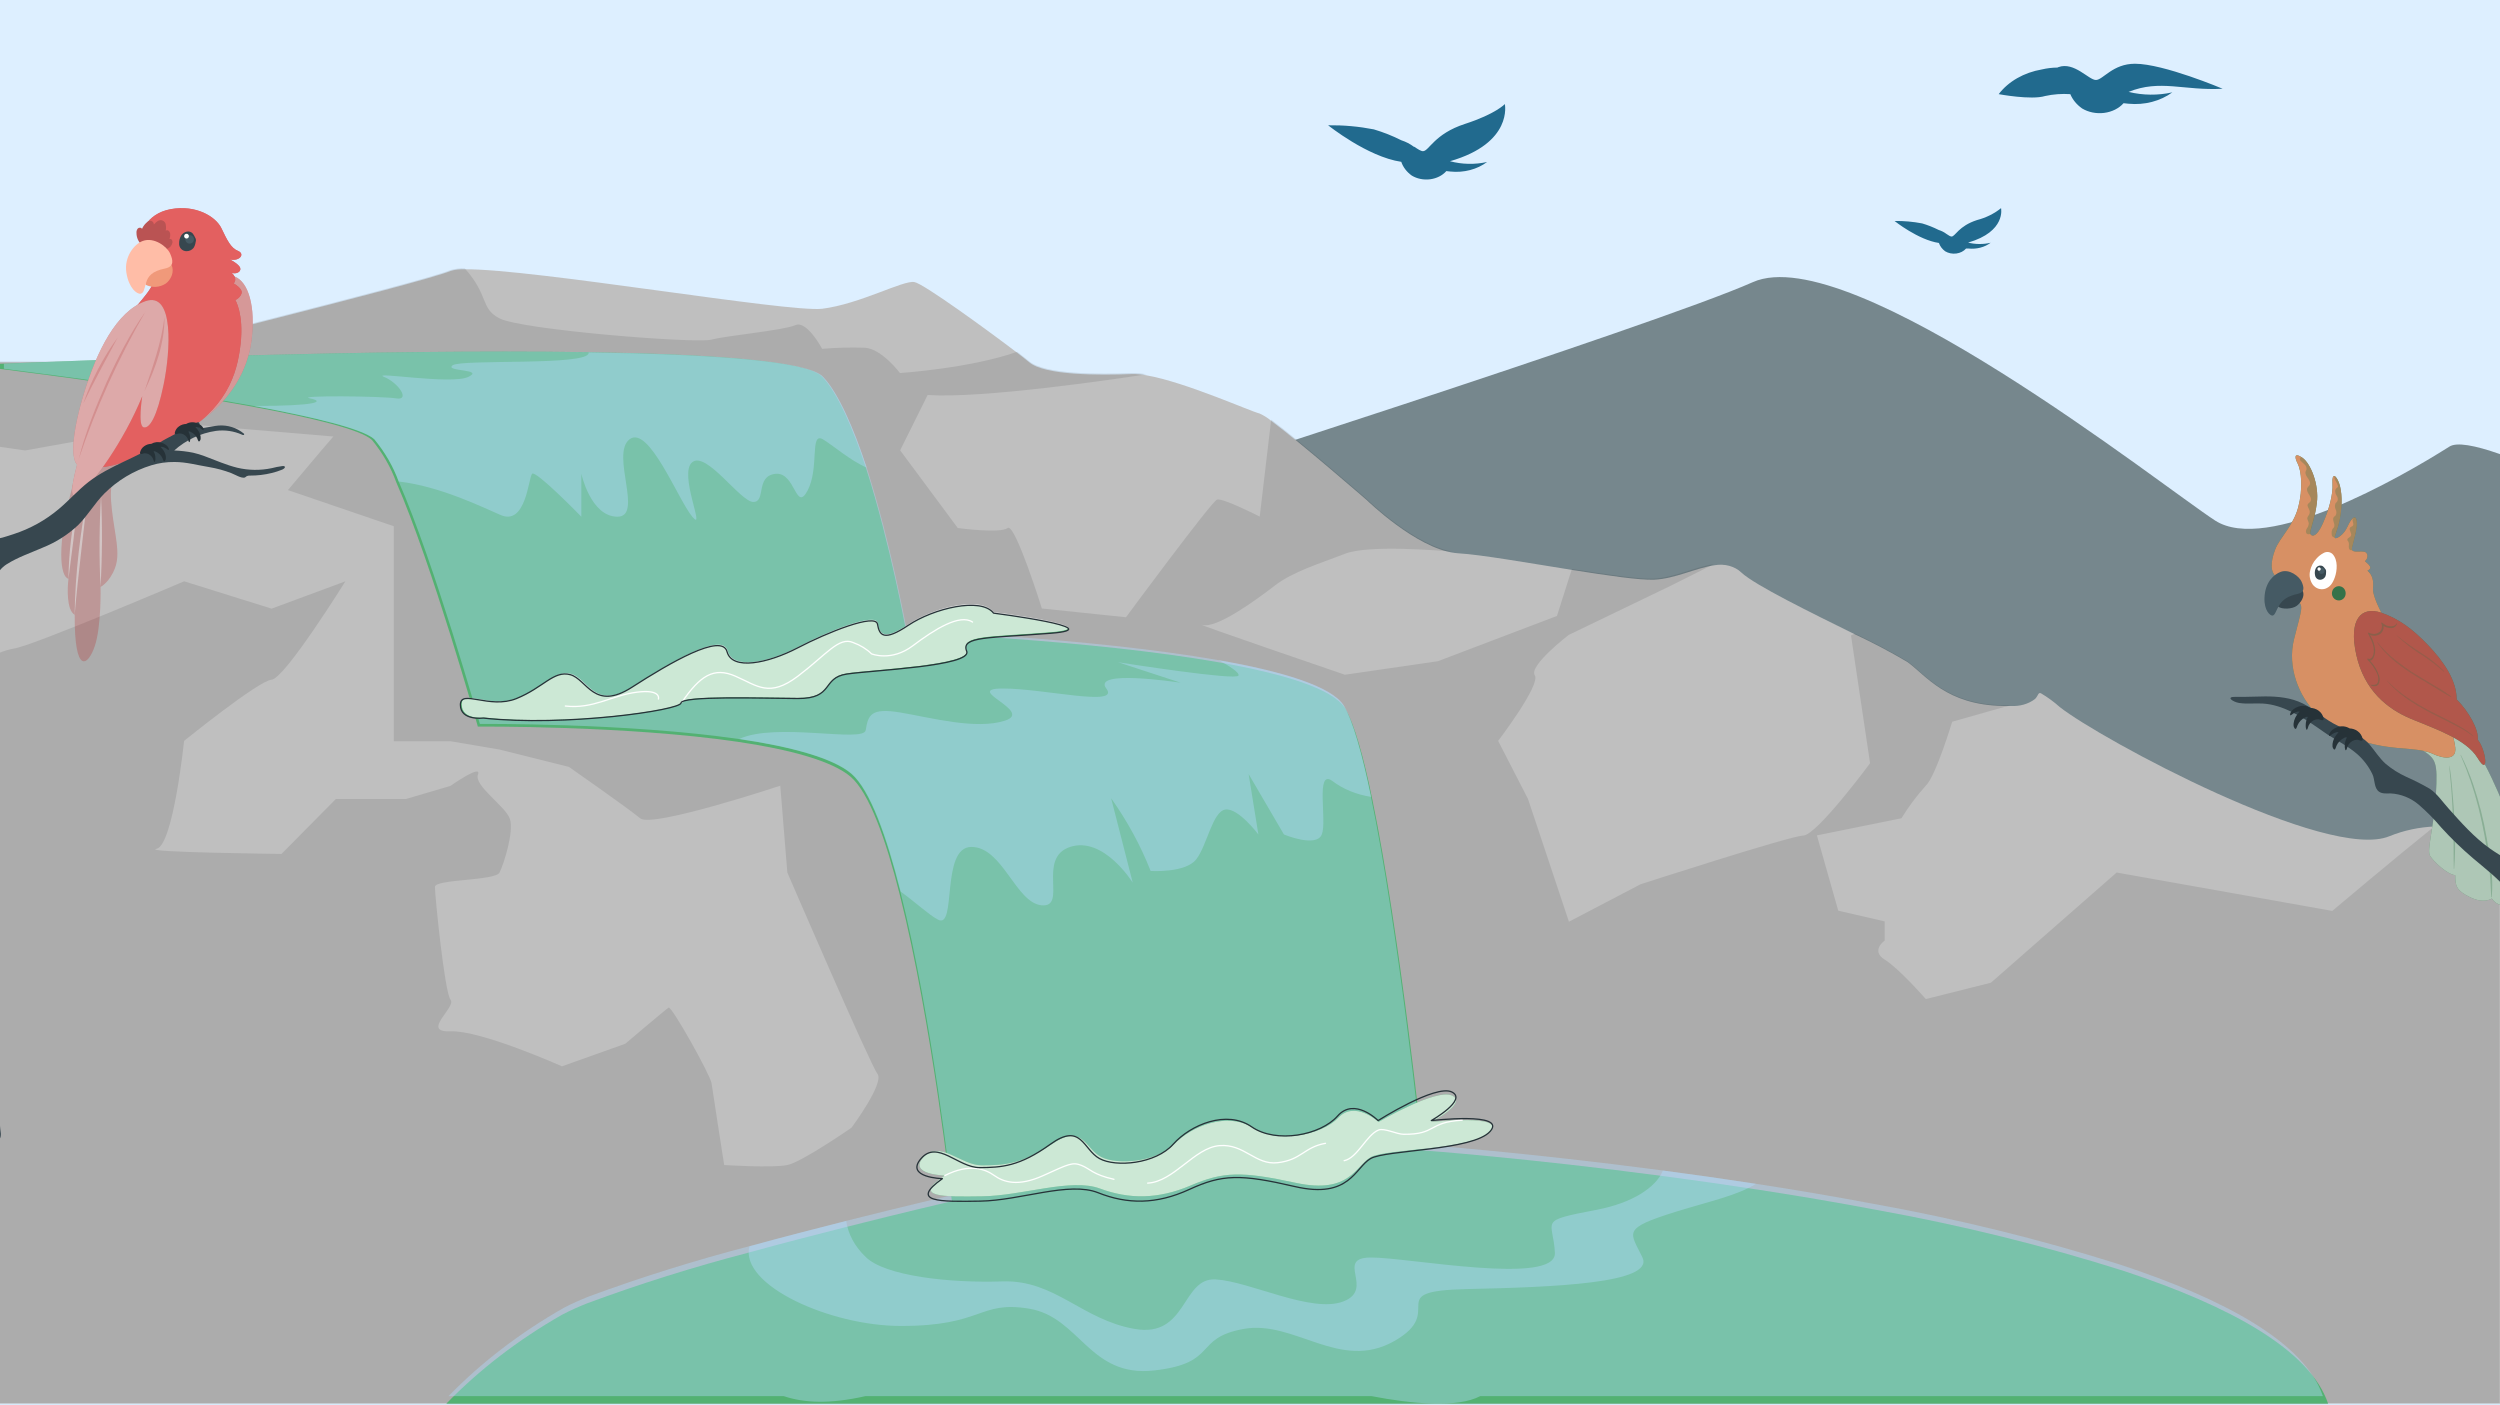 <svg width="1920" height="1079" viewBox="0 0 1920 1079" fill="none" xmlns="http://www.w3.org/2000/svg">
<rect x="0" y="0" width="1920" height="1079" fill="#333333" stroke="none"/>
<g id="rainforest" clip-path="url(#clip0_167_219)">
<rect width="1920" height="1079" fill="#8CC9FE"/>
<g id="bakkgrunn">
<path id="Vector" opacity="0.7" d="M1920 0H0V1085.2H1920V0Z" fill="white"/>
</g>
<g id="fjell2">
<path id="fjell" opacity="0.5" d="M1920 348.76V969.102C1534.41 933.805 951.452 835.268 920.667 742.026C876.105 606.721 865 379.704 865 379.704C865 379.704 1271.33 249.988 1346.18 216.691C1421.04 183.394 1661.63 374.174 1701.2 399.764C1740.77 425.354 1842.19 367.644 1881.13 342.995C1886.75 339.406 1900.53 341.936 1920 348.76Z" fill="#11211C"/>
</g>
<g id="fjell1">
<path id="body_fjell" d="M1920 638.988V1078H0V278.282H76.696C76.696 278.282 325.078 217.192 346.046 208.084C349.553 207.062 353.291 206.627 357.023 206.807C408.669 206.307 605.053 240.128 631.439 237.129C660.57 233.464 693.922 214.915 702.295 216.637C709.331 217.858 758.585 253.679 781.242 270.951C785.394 274.116 788.279 276.504 790.53 278.282C802.492 288.389 844.288 288.278 869.337 287.278C873.129 287.218 876.915 287.554 880.595 288.278C910.007 293.332 960.668 316.046 967.423 317.601C970.689 319.096 973.653 320.968 976.219 323.155C997.891 339.149 1049.82 384.244 1049.82 384.244C1049.82 384.244 1087.46 420.954 1117.3 424.675L1120.18 424.952C1137 425.896 1174.01 432.394 1207.78 437.781C1234.66 442.057 1259.43 445.667 1270.41 445.223C1286.45 444.501 1302.77 436.06 1316.78 434.116C1320.52 433.428 1324.43 433.583 1328.06 434.565C1331.69 435.548 1334.9 437.316 1337.32 439.669C1347.74 449.444 1391.01 470.603 1424.64 487.208C1438.59 493.731 1452.07 500.85 1465.03 508.534C1479.1 518.753 1494.8 541.523 1538.35 542.189C1540.32 542.275 1542.29 542.275 1544.26 542.189C1547.61 542.39 1550.97 542.035 1554.14 541.145C1557.3 540.255 1560.19 538.852 1562.63 537.024L1563.33 536.358C1565.51 533.859 1565.3 531.637 1567.41 532.415C1572.69 535.546 1577.55 539.101 1581.91 543.022C1612.51 567.236 1787.93 662.091 1835.21 642.154C1846.13 637.712 1858.13 635.174 1870.39 634.712C1887.11 634.041 1903.86 635.485 1920 638.988Z" fill="#BFBFBF"/>
<path id="skygge_fjell" opacity="0.1" d="M1919.64 638.538V1077.56H0V501.194C3.369 499.822 6.936 498.778 10.623 498.084C24.13 496.473 141.404 446.434 141.404 446.434L208.588 467.427L265.29 446.434C265.29 446.434 218.718 521.243 208.588 522.02C198.458 522.798 141.404 569.005 141.404 569.005C141.404 569.005 133.032 649.145 120.299 651.867C107.565 654.588 216.186 655.81 216.186 655.81L257.903 613.657H311.651L345.982 603.549C345.982 603.549 370.323 586.333 367.087 594.885C363.851 603.438 388.192 619.044 391.569 628.819C394.945 638.593 386.925 663.529 383.689 670.083C380.453 676.636 334.022 675.026 334.022 681.19C334.022 687.355 341.409 762.108 346.052 767.828C350.695 773.549 322.837 792.987 346.052 792.043C369.268 791.098 431.598 818.923 431.598 818.923L480.21 801.595C480.21 801.595 511.164 775.27 513.485 773.826C515.807 772.382 545.635 825.698 546.479 831.918C547.324 838.139 556.188 894.731 556.188 894.731C556.188 894.731 593.403 897.119 604.729 894.731C616.056 892.343 653.975 866.018 653.975 866.018C653.975 866.018 679.441 831.752 673.883 824.699C668.326 817.645 604.659 670.083 604.659 670.083L599.242 603.438C599.242 603.438 500.752 636.094 491.677 628.485C482.602 620.877 436.944 588.998 436.944 588.998L383.619 575.669L345.982 569.283H302.435V404.17L221.11 376.402L246.718 346.023L256.004 335.249L135.424 325.085L19.276 345.967L0 343.19V277.601H76.682C76.682 277.601 325.017 216.51 345.982 207.402C349.488 206.38 353.226 205.945 356.956 206.124C375.74 227.118 368.775 236.892 383.619 244.501C400.714 253.331 534.45 263.994 546.409 260.829C558.369 257.663 601.845 253.72 610.78 249.721C619.714 245.722 631.392 267.882 631.392 267.882C642.303 266.97 653.283 266.691 664.246 267.049C677.19 267.826 691.19 286.487 691.19 286.487C691.19 286.487 745.219 282.877 781.167 270.159C785.318 273.325 788.202 275.713 790.454 277.49C802.413 287.598 844.201 287.486 869.246 286.487C873.037 286.427 876.822 286.763 880.502 287.487C854.472 291.485 753.872 306.258 712.435 303.37L691.33 345.856L735.581 405.503C735.581 405.503 768.223 409.946 773.851 405.503C779.479 401.06 800.162 467.316 800.162 467.316L864.743 474.036C864.743 474.036 930.38 385.177 934.671 383.677C938.963 382.178 967.454 396.728 967.454 396.728L976.248 322.308C997.916 338.303 1049.83 383.399 1049.83 383.399C1049.83 383.399 1087.47 420.11 1117.3 423.831C1104.36 422.72 1050.75 418.277 1032.88 425.33C1012.9 433.105 992.921 438.992 978.781 449.933C964.641 460.874 934.39 482.867 923.556 479.979C912.722 477.091 1032.88 518.188 1032.88 518.188L1104.29 507.803L1195.74 473.037L1207.21 436.937C1234.08 441.214 1258.84 444.824 1269.82 444.379C1285.86 443.657 1302.18 435.216 1316.18 433.272L1282.97 449.933L1204.75 487.643C1204.75 487.643 1173.86 511.413 1178.72 518.577C1183.57 525.741 1150.58 569.005 1150.58 569.005L1173.44 613.435L1204.96 707.848L1259.9 679.135C1259.9 679.135 1374.43 642.037 1384.91 641.703C1395.39 641.37 1436.2 586.166 1436.2 586.166L1421.56 488.032L1424.59 486.588C1438.53 493.11 1452.01 500.229 1464.97 507.914C1479.04 518.133 1494.73 540.903 1538.28 541.57C1540.24 541.656 1542.22 541.656 1544.18 541.57L1499.3 554.288C1499.3 554.288 1486.64 596.218 1479.04 603.382C1471.93 611.306 1465.67 619.684 1460.33 628.43L1395.39 641.592L1411.79 699.406L1447.45 707.626V722.343C1447.45 722.343 1436.41 730.119 1447.45 736.95C1458.5 743.781 1479.04 767.273 1479.04 767.273L1528.99 754.722L1625.58 670.083L1791.18 699.573C1791.18 699.573 1838.39 659.697 1870.12 634.261C1886.81 633.596 1903.53 635.04 1919.64 638.538Z" fill="black"/>
</g>
<g id="fugl_i_himmelen">
<path id="Vector_2" d="M1707 68.163C1707 68.163 1661.69 48.955 1639.66 48.955C1622.54 48.955 1615.18 61.319 1609.71 61.434C1604.24 61.549 1593.01 47.172 1580.88 51.542L1580.1 51.888C1576.07 51.925 1572.06 52.409 1568.18 53.325C1561.37 54.488 1554.92 56.769 1549.22 60.031C1543.52 63.292 1538.68 67.467 1535 72.303C1535 72.303 1560.04 77.019 1570.63 73.741C1576.94 72.353 1583.49 71.866 1590 72.303C1591.77 76.559 1594.89 80.351 1599.04 83.288C1601.45 84.744 1604.19 85.795 1607.1 86.381C1610.01 86.967 1613.03 87.076 1615.99 86.702C1618.95 86.328 1621.79 85.478 1624.34 84.201C1626.9 82.924 1629.13 81.246 1630.89 79.262L1634.75 79.665C1640.79 80.252 1646.91 79.775 1652.7 78.268C1658.49 76.76 1663.83 74.256 1668.35 70.923C1657.33 73.394 1645.69 73.275 1634.75 70.578C1659.02 60.744 1677.05 69.773 1707 68.163Z" fill="#216A8E"/>
<path id="Vector_3" d="M1511.5 186.302C1540.84 177.857 1536.81 159.852 1536.81 159.852C1531.62 164.067 1525.29 167.202 1518.36 169.001C1504.21 173.575 1501.67 181.552 1498.84 181.669C1497.85 181.669 1496.44 180.731 1494.81 179.616C1493.1 178.316 1491.11 177.3 1488.94 176.625C1484.91 174.593 1480.65 172.903 1476.21 171.581C1469.26 170.244 1462.14 169.614 1455 169.705C1455 169.705 1473.17 184.249 1489.08 186.595C1489.91 189.067 1491.58 191.288 1493.89 192.988C1495.11 193.727 1496.49 194.26 1497.96 194.554C1499.43 194.848 1500.95 194.898 1502.45 194.702C1503.94 194.506 1505.37 194.067 1506.66 193.41C1507.94 192.754 1509.06 191.893 1509.94 190.877H1511.92C1514.96 191.189 1518.04 190.952 1520.96 190.183C1523.88 189.414 1526.56 188.13 1528.82 186.419C1523.16 187.768 1517.14 187.727 1511.5 186.302Z" fill="#216A8E"/>
<path id="Vector_4" d="M1113.59 123.816C1162.17 109.867 1155.72 79.926 1155.72 79.926C1155.72 79.926 1148.69 87.513 1125.1 95.159C1101.51 102.805 1097.51 115.995 1092.88 116.112C1091.26 116.112 1088.95 114.595 1086.21 112.727H1085.86C1083.03 110.572 1079.74 108.871 1076.17 107.708C1069.5 104.347 1062.44 101.551 1055.1 99.361C1043.6 97.114 1031.81 96.055 1020 96.21C1020 96.21 1050.12 120.431 1076.17 124.283C1077.56 128.385 1080.36 132.059 1084.24 134.847C1088.31 137.309 1093.39 138.328 1098.37 137.683C1103.34 137.038 1107.81 134.78 1110.78 131.404L1114.01 131.754C1119.05 132.272 1124.17 131.884 1129.01 130.615C1133.86 129.346 1138.32 127.226 1142.09 124.4C1132.72 126.496 1122.82 126.294 1113.59 123.816Z" fill="#216A8E"/>
</g>
<g id="vann_">
<path id="Vector_5" d="M1788 1078H342.786C368.001 1052 397.881 1029.02 431.489 1009.79C437.846 1006.49 444.447 1003.5 451.256 1000.82C491.372 985.985 532.572 973.043 574.639 962.059C600.455 954.971 626.271 948.272 649.274 942.458C695.912 930.665 731.013 922.526 731.013 922.526C731.013 922.526 715.819 785.434 691.199 687.819C680.366 644.632 667.633 609.141 653.494 596.738C639.355 584.336 605.801 575.477 566.69 569.719C480.66 557.095 366.984 558.036 366.984 558.036C366.984 558.036 331.812 433.291 304.378 370.503C300.21 358.941 293.88 347.932 285.596 337.836C276.873 329.807 239.028 320.672 192.602 312.09C125.423 299.687 40.377 288.392 0 283.298V279.422C70.977 276.432 290.168 267.961 450.834 270.453C545.446 271.892 619.659 277.097 631.477 289.389C643.295 301.68 655.323 329.475 665.171 359.651C683.742 417.345 696.123 485.891 696.123 485.891C696.123 485.891 836.248 491.04 936.347 508.703C984.532 517.229 1023.43 528.691 1032.93 543.861C1039.96 555.323 1047.35 581.457 1054.03 614.401C1075.14 716.279 1092.58 883.491 1092.58 883.491C1092.58 883.491 1172.98 889.36 1279.2 903.479C1302.14 906.524 1326.26 909.957 1351.02 913.777C1380.5 918.318 1410.89 923.467 1441.28 929.225C1506.05 940.9 1569.56 956.581 1631.2 976.122C1712.52 1002.98 1773.93 1036.53 1788 1078Z" fill="#53B172"/>
<path id="body_vann" opacity="0.4" d="M1784 1072.24H1136.78C1119.33 1081.48 1084.16 1078.18 1053.4 1072.24H664.586C637.049 1078.51 617.36 1077.41 601.945 1072.24H344.444C369.56 1046.43 399.323 1023.62 432.8 1004.52C439.132 1001.24 445.707 998.271 452.489 995.611C492.448 980.885 533.487 968.035 575.389 957.129C601.104 950.092 626.819 943.441 649.732 937.668C696.187 925.959 731.151 917.878 731.151 917.878C731.151 917.878 716.017 781.762 691.493 684.843C680.702 641.963 668.02 606.725 653.936 594.411C639.852 582.097 606.43 573.301 567.471 567.584C481.778 555.05 368.547 555.984 368.547 555.984C368.547 555.984 333.513 432.128 306.186 369.787C302.034 358.308 295.729 347.377 287.478 337.353C278.789 329.381 241.093 320.311 194.847 311.79C127.932 299.476 43.219 288.261 3 283.203V279.355C73.699 276.387 292.032 267.976 452.069 270.449C546.311 271.879 620.233 277.046 632.005 289.25C643.776 301.455 655.758 329.052 665.567 359.012C684.065 416.295 696.398 484.353 696.398 484.353C696.398 484.353 835.974 489.466 935.681 507.002C983.678 515.468 1022.43 526.848 1031.89 541.911C1038.89 553.29 1046.25 579.238 1052.91 611.948C1073.93 713.1 1091.3 879.121 1091.3 879.121C1091.3 879.121 1171.39 884.948 1277.19 898.967C1300.04 901.99 1324.07 905.398 1348.73 909.192C1378.09 913.7 1408.36 918.812 1438.63 924.529C1503.16 936.121 1566.42 951.69 1627.82 971.092C1708.82 997.755 1769.99 1031.07 1784 1072.24Z" fill="#B2DCFF"/>
<path id="skygge3" opacity="0.4" d="M665.573 359.068C653.592 354.175 638.457 341.092 632.011 337.408C621.641 331.416 629.418 359.398 620.239 376.715C611.06 394.032 610.99 362.202 595.505 363.906C580.02 365.61 588.498 385.401 578.618 385.511C568.739 385.62 542.603 346.259 531.673 354.945C520.742 363.631 542.603 409.919 531.673 396.835C520.742 383.751 498.25 325.974 483.466 337.408C468.681 348.843 494.536 397 474.076 396.835C453.616 396.67 446.469 363.851 446.469 363.851V396.835C446.469 396.835 411.435 360.772 408.632 363.851C405.83 366.929 404.008 404.202 384.319 395.461C371.356 389.963 338.354 373.471 306.192 369.788C302.04 358.308 295.735 347.377 287.484 337.353C278.796 329.382 241.099 320.311 194.854 311.79C243.901 311.79 249.857 308.327 238.016 305.963C226.174 303.599 293.09 304.149 304.23 305.963C315.371 307.777 306.052 293.979 294.981 289.471C283.91 284.963 346.692 295.683 359.654 289.471C372.617 283.259 341.156 285.513 347.603 280.565C354.049 275.618 452.075 281.17 452.075 271.055V270.67C546.317 272.099 620.239 277.267 632.011 289.471C643.782 301.675 655.764 329.107 665.573 359.068Z" fill="#B2DCFF"/>
<path id="skygge2" opacity="0.4" d="M1053.04 612.003C1041.72 610.273 1031.29 605.972 1023.05 599.634C1010.09 590.564 1019.34 630.42 1015.14 640.865C1010.93 651.31 986.057 640.865 986.057 640.865L958.94 594.467L966.438 640.865C966.438 640.865 950.953 620.25 941.073 621.734C931.193 623.218 927.059 649.221 918.721 659.941C910.383 670.661 883.687 668.902 883.687 668.902C876.073 649.508 865.904 630.789 853.347 613.048L869.953 677.917C869.953 677.917 847.742 642.019 821.886 650.43C796.031 658.841 820.065 696.993 800.095 695.289C780.126 693.585 770.176 650.595 746.142 650.43C722.109 650.265 735.071 714.42 720.287 706.229C713.28 702.546 703.611 693.31 691.769 684.789C680.979 641.909 668.296 606.671 654.213 594.357C640.129 582.043 606.706 573.247 567.748 567.53C595.775 554.446 663.251 570.663 664.863 560.823C666.755 549.278 668.506 543.341 691.699 547.244C714.892 551.147 749.856 560.713 771.998 553.401C794.139 546.09 738.715 528.828 770.176 528.773C801.637 528.718 860.704 543.341 849.633 528.773C838.563 514.205 902.115 523.66 906.739 524.32L858.672 508.597C863.367 509.312 949.761 522.891 951.163 518.823C952.144 516.514 943.665 511.236 935.958 506.948C983.955 515.414 1022.7 526.794 1032.16 541.857C1039.03 553.456 1046.25 579.294 1053.04 612.003Z" fill="#B2DCFF"/>
<path id="skygge1" opacity="0.4" d="M1261.43 965.761C1270.67 985.661 1193.32 988.52 1126.68 990.004C1060.05 991.489 1112.32 1006.5 1070.63 1030.03C1028.94 1053.55 994.115 1013.53 955.086 1020.62C916.058 1027.72 936.168 1046.9 886.349 1052.51C836.531 1058.12 829.384 1011.5 790.426 1005.07C751.467 998.635 755.391 1018.54 691.559 1018.32C638.027 1018.32 567.958 987.256 575.526 957.185C601.241 950.148 626.956 943.496 649.868 937.724C651.352 947.816 656.509 957.358 664.723 965.211C679.297 979.999 729.396 985.496 769.825 984.122C810.255 982.748 830.785 1013.53 871.425 1020.62C912.064 1027.72 907.3 980.989 933.715 982.583C960.131 984.177 1007.43 1008.97 1031.81 999.46C1056.2 989.949 1024.8 965.926 1052.83 965.761C1080.86 965.596 1195.42 987.75 1194.16 962.133C1192.9 936.515 1180.15 937.944 1226.11 929.148C1253.44 923.981 1271.87 911.996 1277.12 898.968C1299.96 901.991 1324 905.399 1348.66 909.193C1333.46 918.263 1315.73 921.837 1287.14 930.578C1244.96 943.771 1251.97 945.915 1261.43 965.761Z" fill="#B2DCFF"/>
<g id="skumm1">
<g id="skumm2">
<path id="Vector_6" d="M371.222 551.474C371.222 551.474 353.59 553.712 353.59 541.318C353.59 528.923 375.858 544.867 396.58 536.513C417.303 528.159 425.24 514.673 438.025 518.167C450.81 521.662 456.219 546.56 485.371 527.777C514.523 508.994 554.422 485.789 558.356 500.476C562.29 515.164 589.826 509.431 612.656 497.528C635.485 485.625 672.435 470.828 673.91 479.346C675.385 487.863 678.546 492.996 697.653 480.165C716.76 467.333 753.358 458.324 763.051 470.882C763.051 470.882 854.371 482.567 807.165 486.335C759.96 490.102 737.693 488.573 742.399 500.094C747.106 511.615 669.835 514.727 650.307 517.676C630.779 520.624 640.824 536.622 612.656 536.458C584.487 536.295 523.584 534.329 523.022 539.898C522.46 545.468 433.529 558.299 371.222 551.474Z" fill="#53B172"/>
<g id="Group">
<path id="Vector_7" opacity="0.7" d="M372.173 551.133C372.173 551.133 354.586 553.387 354.586 540.908C354.586 528.429 376.798 544.481 397.468 536.07C418.138 527.659 426.056 514.08 438.808 517.599C451.561 521.117 456.956 546.185 486.034 527.274C515.113 508.363 554.912 484.999 558.836 499.787C562.759 514.575 590.226 508.803 612.998 496.819C635.771 484.834 672.627 469.936 674.098 478.512C675.57 487.088 678.723 492.256 697.781 479.337C716.84 466.418 753.346 457.347 763.015 469.991C763.015 469.991 854.104 481.756 807.018 485.549C759.932 489.342 737.72 487.803 742.415 499.402C747.109 511.002 670.034 514.135 650.555 517.104C631.076 520.073 641.096 536.18 612.998 536.015C584.901 535.85 524.152 533.871 523.591 539.478C523.031 545.086 434.324 558.005 372.173 551.133Z" fill="white"/>
<path id="Vector_8" d="M523.586 539.424C537.6 519.083 548.04 511.937 564.926 519.358C581.813 526.78 590.852 535.85 612.713 519.358C634.574 502.866 644.314 488.628 655.315 493.521C660.785 495.494 665.586 498.451 669.328 502.151C669.328 502.151 684.533 508.473 701.209 495.829C717.886 483.185 737.225 471.256 746.894 477.743" stroke="white" stroke-linecap="round" stroke-linejoin="round"/>
<path id="Vector_9" d="M505.651 536.84C505.651 536.84 508.244 529.144 488.975 531.618C469.706 534.092 455.623 544.702 434.182 542.228" stroke="white" stroke-linecap="round" stroke-linejoin="round"/>
</g>
<path id="Vector_10" d="M371.222 551.474C371.222 551.474 353.59 553.712 353.59 541.318C353.59 528.923 375.858 544.867 396.58 536.513C417.303 528.159 425.24 514.673 438.025 518.167C450.81 521.662 456.219 546.56 485.371 527.777C514.523 508.994 554.422 485.789 558.356 500.476C562.29 515.164 589.826 509.431 612.656 497.528C635.485 485.625 672.435 470.828 673.91 479.346C675.385 487.863 678.546 492.996 697.653 480.165C716.76 467.333 753.358 458.324 763.051 470.882C763.051 470.882 854.371 482.567 807.166 486.335C759.96 490.102 737.693 488.573 742.399 500.094C747.106 511.615 669.835 514.727 650.307 517.676C630.779 520.624 640.824 536.622 612.656 536.458C584.487 536.295 523.584 534.329 523.022 539.898C522.46 545.468 433.529 558.299 371.222 551.474Z" stroke="#263238" stroke-linecap="round" stroke-linejoin="round"/>
</g>
<path id="Vector_11" d="M725.655 902.828C725.655 902.828 696.798 902.083 709.326 888.587C721.854 875.091 737.831 895.087 754.23 894.988C770.629 894.889 784.495 894.293 808.214 878.416C831.933 862.538 833.27 882.236 845.798 888.587C858.326 894.938 888.731 892.358 902.104 878.416C915.477 864.473 943.208 853.905 962.07 866.061C980.933 878.217 1014.93 872.015 1027.81 858.42C1040.69 844.825 1058.78 861.645 1058.78 861.645C1058.78 861.645 1102.62 835.844 1115.08 841.351C1127.54 846.859 1099.46 861.645 1099.46 861.645C1099.46 861.645 1157.52 855.393 1144.5 869.236C1131.48 883.08 1064.83 882.236 1053 888.587C1041.18 894.938 1037.1 917.465 995.22 908.434C953.343 899.404 939.547 899.751 914.421 910.469C889.294 921.186 866.983 921.037 844.742 912.801C822.501 904.564 785.48 918.308 754.582 918.755C723.684 919.201 700.176 919.598 725.655 902.828Z" fill="#53B172"/>
<path id="Vector_12" opacity="0.7" d="M725.655 902.828C725.655 902.828 696.798 902.083 709.326 888.587C721.854 875.091 737.831 895.087 754.23 894.988C770.629 894.889 784.495 894.293 808.214 878.416C831.933 862.538 833.27 882.236 845.798 888.587C858.326 894.938 888.731 892.358 902.104 878.416C915.477 864.473 943.208 853.905 962.07 866.061C980.933 878.217 1014.93 872.015 1027.81 858.42C1040.69 844.825 1058.78 861.645 1058.78 861.645C1058.78 861.645 1102.62 835.844 1115.08 841.351C1127.54 846.859 1099.46 861.645 1099.46 861.645C1099.46 861.645 1157.52 855.393 1144.5 869.236C1131.48 883.08 1064.83 882.236 1053 888.587C1041.18 894.938 1037.1 917.465 995.22 908.434C953.343 899.404 939.547 899.751 914.421 910.469C889.294 921.186 866.983 921.037 844.742 912.801C822.501 904.564 785.48 918.308 754.582 918.755C723.684 919.201 700.176 919.598 725.655 902.828Z" fill="white"/>
<path id="Vector_13" d="M725.654 902.827C744.728 893.152 756.693 897.865 763.661 902.827C770.629 907.789 781.749 911.659 801.245 902.827C820.741 893.995 823.627 892.308 830.454 894.987C837.281 897.667 839.252 902.083 855.51 905.705" stroke="white" stroke-linecap="round" stroke-linejoin="round"/>
<path id="Vector_14" d="M881.412 908.633C901.471 907.641 917.307 881.443 936.522 879.855C955.736 878.267 964.112 894.988 981.285 892.954C999.655 890.771 1001.41 881.046 1017.95 878.069" stroke="white" stroke-linecap="round" stroke-linejoin="round"/>
<path id="Vector_15" d="M1032.31 891.416C1042.58 889.332 1049.41 871.569 1058.77 867.847C1063.06 866.16 1072.85 871.073 1077.77 871.122C1103.32 871.47 1096.57 861.745 1122.96 860.306" stroke="white" stroke-linecap="round" stroke-linejoin="round"/>
<path id="Vector_16" d="M723.751 905.218C723.751 905.218 694.764 904.412 707.348 889.791C719.933 875.17 735.982 896.833 752.456 896.725C768.929 896.618 782.857 895.973 806.683 878.772C830.509 861.571 831.853 882.911 844.438 889.791C857.022 896.671 887.565 893.876 900.998 878.772C914.432 863.667 942.288 852.218 961.236 865.388C980.184 878.557 1014.33 871.838 1027.27 857.11C1040.21 842.381 1058.38 860.604 1058.38 860.604C1058.38 860.604 1102.43 832.652 1114.94 838.619C1127.45 844.585 1099.24 860.604 1099.24 860.604C1099.24 860.604 1157.57 853.831 1144.49 868.828C1131.41 883.825 1064.46 882.911 1052.58 889.791C1040.7 896.671 1036.6 921.075 994.536 911.292C952.469 901.509 938.611 901.885 913.371 913.496C888.131 925.106 865.719 924.945 843.377 916.022C821.036 907.099 783.847 921.989 752.809 922.473C721.771 922.956 698.157 923.386 723.751 905.218Z" stroke="#263238" stroke-linecap="round" stroke-linejoin="round"/>
</g>
</g>
<g id="fugl2">
<g id="hale">
<path id="Vector_17" d="M1861.26 576.649C1870.47 582.987 1872.34 584.955 1870.76 610.332C1869.19 635.71 1863.65 652.961 1866.26 657.203C1868.87 661.445 1879.25 671.515 1885.65 672.154C1885.65 680.613 1886.44 683.884 1897.1 689.097C1907.75 694.311 1913.71 690.069 1913.71 690.069C1915.43 692.63 1918 694.449 1920.92 695.18C1926.56 697.122 1941.91 699.065 1945.04 693.544C1948.16 688.024 1915.51 578.975 1886.76 557.839C1858.02 536.704 1861.26 576.649 1861.26 576.649Z" fill="#357249"/>
<path id="Vector_18" opacity="0.6" d="M1861.26 576.649C1870.47 582.987 1872.34 584.955 1870.76 610.332C1869.19 635.71 1863.65 652.961 1866.26 657.203C1868.87 661.445 1879.25 671.515 1885.65 672.154C1885.65 680.613 1886.44 683.884 1897.1 689.097C1907.75 694.311 1913.71 690.069 1913.71 690.069C1915.43 692.63 1918 694.449 1920.92 695.18C1926.56 697.122 1941.91 699.065 1945.04 693.544C1948.16 688.024 1915.51 578.975 1886.76 557.839C1858.02 536.704 1861.26 576.649 1861.26 576.649Z" fill="white"/>
<path id="Vector_19" opacity="0.3" d="M1883.29 605.528C1882.72 599.778 1882.31 593.9 1881.2 588.226C1881.2 588.098 1881.05 588.226 1881.05 588.226C1881.3 593.337 1881.99 598.449 1882.4 603.432C1882.82 608.416 1883.14 613.655 1883.41 618.766C1883.99 628.989 1884.3 639.262 1884.35 649.587C1884.35 655.414 1884.35 661.267 1884.5 667.119C1884.5 667.375 1884.79 667.477 1884.82 667.119C1885.62 656.781 1885.76 646.399 1885.23 636.042C1884.89 625.837 1884.24 615.665 1883.29 605.528ZM1913.07 665.407C1912.26 658.174 1911.12 650.967 1909.84 643.812C1907.43 629.67 1903.92 615.756 1899.34 602.206C1896.74 594.516 1893.61 587.033 1889.96 579.818C1889.96 579.614 1889.69 579.946 1889.76 580.099C1895.45 593.149 1900.06 606.674 1903.54 620.53C1907 634.452 1909.61 648.587 1911.35 662.851C1912.4 671.438 1912.9 680.102 1913.22 688.765C1913.22 689.047 1913.63 689.43 1913.68 688.944C1914.36 681.1 1914.15 673.202 1913.07 665.407Z" fill="#357249"/>
</g>
<g id="kropp">
<path id="group_body1" d="M1749.56 443.96C1742.92 440.305 1743.8 431.181 1747.35 421.956C1750.89 412.73 1761.25 403.836 1765.02 389.627C1768.78 375.417 1767.48 361.514 1764.57 355.918C1761.67 350.321 1762.58 347.433 1768.54 351.777C1774.49 356.122 1781.14 371.967 1779.36 386.176C1777.59 400.386 1773.19 408.181 1774.44 410.251C1775.7 412.321 1779.36 412.321 1783.94 401.996C1788.52 391.671 1791.89 379.992 1791.33 371.328C1790.76 362.664 1794.2 364.913 1796.42 371.098C1798.63 377.283 1799.05 387.378 1797.08 397.932C1795.12 408.487 1792.16 412.602 1793.32 413.266C1794.48 413.931 1799.94 410.966 1802.82 404.552C1805.7 398.137 1809 394.687 1809.88 399.951C1810.77 405.216 1807.42 415.796 1806.36 420.397C1805.3 424.997 1810.99 423.157 1815.2 423.617C1819.41 424.077 1818.72 429.341 1816.28 430.951C1819.6 433.916 1822.58 436.216 1818.22 438.286C1821.82 441.276 1823.15 445.621 1822.48 452.036C1821.82 458.45 1832.84 482.703 1853.83 505.704C1874.83 528.705 1884.52 564.177 1885.63 574.042C1886.74 583.907 1877.02 582.987 1868.18 578.847C1859.35 574.707 1845.47 575.601 1830.65 573.122C1807.22 569.238 1791.28 560.088 1778.53 547.566C1765.78 535.043 1756.38 512.451 1761.82 490.881C1767.95 466.756 1769.2 465.453 1764.4 461.313C1759.07 455.893 1754.11 450.095 1749.56 443.96Z" fill="#357249"/>
<path id="group_body2" opacity="0.8" d="M1749.56 443.96C1742.92 440.305 1743.8 431.181 1747.35 421.956C1750.89 412.73 1761.25 403.836 1765.02 389.627C1768.78 375.417 1767.48 361.514 1764.57 355.918C1761.67 350.321 1762.58 347.433 1768.54 351.777C1774.49 356.122 1781.14 371.967 1779.36 386.176C1777.59 400.386 1773.19 408.181 1774.44 410.251C1775.7 412.321 1779.36 412.321 1783.94 401.996C1788.52 391.671 1791.89 379.992 1791.33 371.328C1790.76 362.664 1794.2 364.913 1796.42 371.098C1798.63 377.283 1799.05 387.378 1797.08 397.932C1795.12 408.487 1792.16 412.602 1793.32 413.266C1794.48 413.931 1799.94 410.966 1802.82 404.552C1805.7 398.137 1809 394.687 1809.88 399.951C1810.77 405.216 1807.42 415.796 1806.36 420.397C1805.3 424.997 1810.99 423.157 1815.2 423.617C1819.41 424.077 1818.72 429.341 1816.28 430.951C1819.6 433.916 1822.58 436.216 1818.22 438.286C1821.82 441.276 1823.15 445.621 1822.48 452.036C1821.82 458.45 1832.84 482.703 1853.83 505.704C1874.83 528.705 1884.52 564.177 1885.63 574.042C1886.74 583.907 1877.02 582.987 1868.18 578.847C1859.35 574.707 1845.47 575.601 1830.65 573.122C1807.22 569.238 1791.28 560.088 1778.53 547.566C1765.78 535.043 1756.38 512.451 1761.82 490.881C1767.95 466.756 1769.2 465.453 1764.4 461.313C1759.07 455.893 1754.11 450.095 1749.56 443.96Z" fill="#FF976A"/>
<path id="Highlights3" opacity="0.3" d="M1768.54 351.777C1768.13 351.517 1767.71 351.278 1767.28 351.062C1767.01 351.182 1766.77 351.376 1766.59 351.623C1766.42 351.87 1766.3 352.161 1766.27 352.467C1766.28 352.75 1766.34 353.029 1766.45 353.288C1766.56 353.546 1766.71 353.78 1766.91 353.975C1767.88 354.965 1768.9 355.903 1769.96 356.786C1770.49 357.232 1770.9 357.813 1771.14 358.472C1771.39 359.13 1771.47 359.844 1771.37 360.543C1771.19 361.105 1770.87 361.617 1770.7 362.204C1770.16 363.968 1771.39 365.757 1772.5 367.316C1773.61 368.875 1774.64 370.766 1773.8 372.427C1773.36 373.27 1772.5 373.807 1772.08 374.676C1771.22 376.363 1772.37 378.356 1773.43 379.941C1774.49 381.525 1775.5 383.672 1774.39 385.205C1773.83 386.023 1772.77 386.432 1772.35 387.326C1771.71 388.809 1773.11 390.291 1773.65 391.799C1773.84 392.343 1773.91 392.921 1773.88 393.496C1773.84 394.072 1773.69 394.634 1773.43 395.147C1772.94 396.092 1772.1 396.885 1771.98 397.958C1771.86 399.031 1773.04 400.514 1773.16 402.073C1773.03 403.492 1772.49 404.837 1771.61 405.932C1770.92 407.158 1770.53 408.922 1771.61 409.867C1771.96 410.139 1772.38 410.303 1772.81 410.339C1773.25 410.375 1773.69 410.282 1774.07 410.072C1774.15 410.03 1774.23 409.978 1774.29 409.918C1773.78 407.363 1777.69 399.696 1779.34 386.381C1781.14 371.967 1774.49 356.173 1768.54 351.777Z" fill="#357249"/>
<path id="Highlights2" opacity="0.3" d="M1793.05 412.73C1793.05 411.247 1795.31 406.928 1797.03 397.881C1799 387.326 1798.58 377.232 1796.37 371.047C1795.29 367.98 1793.91 365.936 1792.8 365.578C1792.68 366.956 1793.04 368.334 1793.81 369.462C1794.59 370.588 1795.17 371.853 1795.51 373.194C1795.58 373.461 1795.58 373.744 1795.51 374.012C1795.31 374.275 1795.06 374.486 1794.77 374.625C1794.36 374.903 1794.02 375.281 1793.78 375.726C1793.54 376.171 1793.4 376.67 1793.39 377.181C1793.5 378.542 1793.96 379.848 1794.72 380.963C1795.09 381.524 1795.33 382.172 1795.4 382.85C1795.47 383.528 1795.38 384.215 1795.14 384.847C1794.77 385.563 1794.03 386.023 1793.61 386.713C1793.32 387.44 1793.19 388.224 1793.23 389.01C1793.26 389.796 1793.46 390.565 1793.81 391.262C1794.18 391.955 1794.37 392.733 1794.37 393.524C1794.37 394.315 1794.18 395.092 1793.81 395.786C1793.37 396.297 1792.73 396.603 1792.31 397.14C1790.71 399.287 1793.81 402.635 1792.46 404.96C1792.13 405.396 1791.79 405.814 1791.42 406.213C1790.82 407.294 1790.57 408.549 1790.71 409.791C1790.66 410.439 1790.77 411.088 1791.03 411.682C1791.26 412.011 1791.56 412.278 1791.91 412.46C1792.27 412.642 1792.65 412.735 1793.05 412.73Z" fill="#357249"/>
<path id="Highlights1" opacity="0.3" d="M1802.74 414.595C1802.74 415.157 1803.28 415.566 1803.58 416.052C1804.01 417.191 1804.09 418.439 1803.83 419.63C1803.83 420.831 1804.15 422.339 1805.3 422.594C1805.69 422.648 1806.09 422.604 1806.46 422.467C1806.29 422.145 1806.19 421.789 1806.16 421.423C1806.14 421.057 1806.19 420.689 1806.31 420.345C1807.39 415.771 1810.72 405.216 1809.83 399.9C1809.56 398.188 1808.99 397.344 1808.3 397.344C1807.96 397.425 1807.65 397.597 1807.39 397.844C1807.13 398.09 1806.94 398.403 1806.83 398.75C1806.36 400.386 1808.03 402.328 1807.02 403.682C1806.48 404.398 1805.43 404.475 1804.86 405.19C1803.48 406.928 1806.63 409.663 1805.47 411.605C1804.76 412.857 1802.55 413.164 1802.74 414.595Z" fill="#357249"/>
</g>
<g id="&#195;&#184;ye gruppe">
<path id="&#195;&#184;ye4" d="M1784.51 424.716C1782.45 425.784 1780.59 427.24 1779.04 429.009C1776.59 431.649 1774.89 434.938 1774.12 438.516C1773.72 440.31 1773.7 442.173 1774.05 443.977C1774.41 445.781 1775.14 447.484 1776.19 448.969C1777.28 450.425 1778.76 451.51 1780.45 452.084C1782.14 452.658 1783.96 452.694 1785.66 452.189C1789.48 450.86 1791.5 448.049 1793.17 443.321C1794.84 438.593 1795.85 430.159 1791.32 425.431C1790.4 424.598 1789.24 424.082 1788.02 423.953C1786.8 423.825 1785.58 424.092 1784.51 424.716Z" fill="white"/>
<path id="&#195;&#184;ye3" d="M1784.04 434.938C1783.53 434.614 1782.96 434.415 1782.36 434.356C1781.77 434.296 1781.17 434.378 1780.61 434.594C1780.05 434.811 1779.54 435.157 1779.13 435.606C1778.72 436.055 1778.41 436.596 1778.23 437.187C1777.73 438.61 1777.62 440.152 1777.94 441.634C1777.99 442.2 1778.16 442.747 1778.44 443.24C1778.71 443.733 1779.08 444.161 1779.52 444.496C1779.97 444.831 1780.47 445.065 1781.01 445.184C1781.55 445.303 1782.1 445.304 1782.64 445.186C1783.34 445.046 1784 444.743 1784.57 444.301C1785.14 443.858 1785.61 443.287 1785.93 442.63C1786.31 441.614 1786.48 440.525 1786.43 439.436C1786.53 438.796 1786.45 438.14 1786.2 437.545C1786.09 437.354 1785.96 437.174 1785.81 437.008C1785.3 436.249 1784.7 435.555 1784.04 434.938Z" fill="#37474F"/>
<path id="&#195;&#184;ye2" d="M1785.24 437.954C1785.33 438.415 1785.29 438.894 1785.11 439.329C1784.94 439.764 1784.65 440.136 1784.27 440.397C1783.89 440.659 1783.45 440.798 1783 440.798C1782.55 440.798 1782.1 440.658 1781.73 440.396C1781.35 440.134 1781.06 439.762 1780.88 439.327C1780.71 438.892 1780.67 438.413 1780.76 437.952C1780.85 437.491 1781.06 437.067 1781.39 436.736C1781.71 436.404 1782.12 436.179 1782.56 436.088C1782.86 436.025 1783.16 436.024 1783.45 436.084C1783.75 436.143 1784.03 436.264 1784.28 436.437C1784.53 436.611 1784.74 436.835 1784.91 437.095C1785.07 437.355 1785.19 437.647 1785.24 437.954Z" fill="#455A64"/>
<path id="&#195;&#184;ye1" d="M1782.29 436.753C1782.33 436.922 1782.33 437.097 1782.3 437.267C1782.27 437.438 1782.21 437.6 1782.12 437.746C1782.03 437.891 1781.91 438.015 1781.77 438.113C1781.63 438.21 1781.48 438.277 1781.31 438.311C1781.15 438.345 1780.98 438.345 1780.82 438.311C1780.65 438.276 1780.5 438.208 1780.36 438.111C1780.22 438.013 1780.11 437.888 1780.02 437.742C1779.92 437.597 1779.86 437.434 1779.83 437.264C1779.77 436.926 1779.84 436.577 1780.03 436.291C1780.21 436.005 1780.49 435.804 1780.82 435.73C1781.14 435.663 1781.48 435.732 1781.76 435.924C1782.04 436.116 1782.23 436.414 1782.29 436.753Z" fill="white"/>
<path id="skinn" d="M1791.2 453.952C1790.82 455.103 1790.82 456.353 1791.2 457.505C1791.53 458.472 1792.12 459.324 1792.89 459.964C1793.66 460.605 1794.59 461.009 1795.58 461.131C1796.56 461.253 1797.55 461.089 1798.45 460.656C1799.35 460.223 1800.11 459.539 1800.65 458.68C1801.26 457.649 1801.54 456.444 1801.45 455.237C1801.37 454.03 1800.91 452.883 1800.16 451.959C1799.59 451.321 1798.89 450.831 1798.1 450.526C1797.32 450.222 1796.47 450.113 1795.64 450.207C1794.81 450.302 1794.01 450.597 1793.31 451.07C1792.6 451.543 1792.02 452.18 1791.6 452.93C1791.44 453.26 1791.31 453.602 1791.2 453.952Z" fill="#357249"/>
</g>
<g id="mund">
<path id="nedre_mund" d="M1749.41 465.734C1752.61 468.289 1760.64 467.752 1763.91 465.274C1767.18 462.795 1770.38 457.811 1768.49 453.85C1761.96 451.524 1748.04 455.843 1749.41 465.734Z" fill="#37474F"/>
<path id="over_mund" d="M1751.55 439.206C1746.51 441.123 1739.64 446.669 1739.12 459.012C1738.68 468.75 1743.46 473.094 1745.4 472.762C1747.34 472.43 1748.01 468.698 1750.57 464.635C1753.13 460.571 1756.99 457.735 1764.74 456.073C1770.26 454.872 1769.47 450.962 1767.67 446.822C1765.88 442.682 1758.22 436.676 1751.55 439.206Z" fill="#455A64"/>
</g>
<g id="vinger">
<path id="Vector_20" d="M1828.8 470.539C1813.5 465.427 1803.55 475.42 1809.61 502.816C1815.66 530.213 1833.43 544.397 1851.45 551.987C1869.46 559.577 1894.02 567.474 1902.93 582.323C1911.84 597.171 1909.28 575.729 1902.93 568.139C1903.87 560.472 1895.94 546.365 1886.71 537.113C1886.71 522.597 1876.75 507.877 1864.34 495.022C1852.63 482.831 1841.92 475.036 1828.8 470.539Z" fill="#357249"/>
<path id="Vector_21" opacity="0.7" d="M1828.8 470.539C1813.5 465.427 1803.55 475.42 1809.61 502.816C1815.66 530.213 1833.43 544.397 1851.45 551.987C1869.46 559.577 1894.02 567.474 1902.93 582.323C1911.84 597.171 1909.28 575.729 1902.93 568.139C1903.87 560.472 1895.94 546.365 1886.71 537.113C1886.71 522.597 1876.75 507.877 1864.34 495.022C1852.63 482.831 1841.92 475.036 1828.8 470.539Z" fill="#E64C4C"/>
<path id="vinge del" opacity="0.3" d="M1840.59 479.867C1840.71 479.653 1840.82 479.431 1840.91 479.202C1840.94 479.101 1840.94 478.996 1840.91 478.896C1840.9 478.853 1840.87 478.816 1840.84 478.792C1840.8 478.768 1840.76 478.76 1840.72 478.768C1840.66 478.797 1840.62 478.841 1840.59 478.896C1840.17 479.61 1839.54 480.165 1838.8 480.48C1838.05 480.793 1837.26 480.957 1836.46 480.966C1835.16 481.016 1833.86 480.79 1832.64 480.301C1831.46 479.706 1830.33 478.977 1829.3 478.129C1829.3 478.129 1829 477.95 1828.85 478.129C1828.71 478.308 1828.85 478.87 1828.98 479.1C1829.37 480.105 1829.45 481.215 1829.2 482.269C1828.92 483.594 1828.19 484.768 1827.13 485.566C1825.82 486.524 1824.22 486.968 1822.63 486.818C1821.83 486.754 1821.05 486.6 1820.29 486.358C1819.9 486.358 1819.55 486.051 1819.18 485.924C1818.81 485.796 1818.3 485.745 1818.52 486.23C1819.35 487.917 1820.17 489.629 1820.98 491.342C1821.81 493.059 1822.43 494.88 1822.82 496.759C1823.25 498.788 1823.19 500.893 1822.65 502.893C1822.11 504.656 1820.63 506.829 1818.62 505.781C1817.98 505.474 1818 506.471 1818.27 506.778C1821.37 509.825 1823.87 513.46 1825.65 517.486C1826.55 519.483 1826.75 521.746 1826.2 523.875C1825.29 526.431 1822.41 526.022 1820.34 525.817C1820.76 526.262 1821.28 526.603 1821.84 526.816C1822.41 527.028 1823.01 527.106 1823.61 527.044C1824.19 527.079 1824.77 526.97 1825.3 526.726C1825.83 526.481 1826.3 526.108 1826.66 525.638C1827.19 524.637 1827.5 523.532 1827.59 522.396C1827.67 521.26 1827.53 520.118 1827.16 519.045C1825.73 514.616 1823.3 510.609 1820.07 507.365C1823.12 507.365 1824.25 501.82 1824.18 499.238C1823.78 495.076 1822.39 491.08 1820.14 487.61C1821.47 488.177 1822.91 488.388 1824.33 488.222C1825.76 488.057 1827.12 487.521 1828.29 486.665C1829.13 485.962 1829.78 485.048 1830.18 484.011C1830.59 482.974 1830.73 481.847 1830.6 480.736C1831.86 481.542 1833.27 482.064 1834.74 482.269C1836.03 482.571 1837.37 482.455 1838.6 481.937C1839.43 481.446 1840.12 480.73 1840.59 479.867Z" fill="#357249"/>
<path id="Vector_22" opacity="0.2" d="M1897.71 563.641L1897.39 563.385C1895.64 561.986 1893.81 560.697 1891.91 559.526C1885.14 555.309 1877.88 551.987 1870.79 548.384C1862.23 544.212 1854.01 539.349 1846.18 533.842C1841.52 530.482 1837.15 526.711 1833.11 522.571C1833.11 522.444 1832.92 522.75 1833.11 522.827C1846.18 538.161 1864.66 546.543 1882.04 555.233C1885.14 556.792 1888.19 558.402 1891.22 560.063C1894.24 561.724 1896.88 563.896 1899.76 565.685C1899.2 564.879 1898.51 564.186 1897.71 563.641ZM1882.46 535.35C1882.68 535.35 1882.68 534.941 1882.46 534.813C1878.54 531.87 1874.43 529.215 1870.15 526.865C1866.02 524.309 1861.88 521.984 1857.85 519.479C1850.27 515.024 1843.08 509.893 1836.36 504.145C1832.58 500.779 1829.05 497.123 1825.8 493.207C1825.68 493.207 1825.63 493.386 1825.68 493.488C1836.14 508.618 1852.88 517.869 1868.11 526.916C1872.86 529.753 1877.49 532.82 1882.33 535.35H1882.46ZM1858.68 502.126C1865.04 506.314 1871.14 510.915 1876.94 515.901C1877.17 516.08 1877.24 515.595 1877.12 515.467C1871.83 510.148 1865.97 505.491 1859.64 501.59C1853.09 497.397 1846.75 492.841 1840.67 487.942C1840.67 487.942 1840.52 488.096 1840.67 488.147C1846.2 493.404 1852.19 498.11 1858.56 502.203L1858.68 502.126Z" fill="#357249"/>
</g>
<g id="stlik">
<path id="Vector_23" d="M1780.12 558.969C1767.7 550.383 1753.27 541.284 1738.02 540.339C1731.91 539.955 1725.71 540.824 1719.66 539.879C1715.1 539.189 1708.78 534.997 1716.95 535.176C1719.53 535.176 1722.12 535.176 1724.7 535.176C1729.62 535.176 1734.72 534.844 1739.71 534.844C1749.56 534.844 1759.6 535.815 1768.58 540.288C1776.78 544.377 1783.64 550.919 1791.67 555.417C1800.97 560.631 1812.12 563.186 1819.5 571.441C1823.91 576.552 1827.13 582.047 1832.17 586.596C1836.98 590.624 1842.27 593.976 1847.92 596.563C1854.07 599.274 1860.08 602.319 1865.91 605.687C1871.57 609.316 1875.93 615.909 1880.43 620.867C1890.28 631.908 1900.12 643.05 1912.06 651.535C1916.39 654.627 1920.97 657.362 1925.52 660.097L1935.49 666.077C1939.39 668.768 1943.74 670.684 1948.31 671.725C1948.77 671.892 1949.27 671.892 1949.74 671.725C1950.16 671.431 1950.5 671.013 1950.7 670.524C1956.83 658.771 1959.91 645.555 1959.61 632.189C1959.14 618.721 1957.61 605.329 1956.14 591.937C1953.28 566.381 1946.46 541.719 1940.53 516.725C1938.07 506.016 1935.46 495.308 1932.46 484.702C1930.25 477.035 1929.63 464.973 1924.66 458.609C1924 457.87 1923.4 457.075 1922.86 456.232C1922.42 455.38 1922.19 454.427 1922.19 453.46C1922.19 452.492 1922.42 451.539 1922.86 450.687C1923.81 448.999 1925.31 447.727 1927.1 447.109C1931.1 445.937 1934.8 443.85 1937.92 441.001C1941.8 437.681 1945.38 434.012 1948.63 430.037C1954.86 421.996 1960.45 413.45 1965.36 404.48C1966.54 402.175 1967.99 400.036 1969.7 398.117C1969.79 397.982 1969.91 397.869 1970.05 397.785C1970.19 397.701 1970.35 397.649 1970.51 397.631C1970.95 397.631 1971.27 398.066 1971.47 398.475C1972.89 401.49 1971.91 405.068 1970.8 408.237C1968.3 415.426 1965.2 422.378 1961.55 429.015C1959.09 433.385 1954.73 435.915 1952.05 439.902C1948.66 444.326 1945.71 449.095 1943.24 454.137C1940.78 460.143 1942.03 466.915 1943.36 473.355C1947.12 491.517 1951.3 509.594 1955.91 527.586C1956.75 530.857 1958.15 534.716 1961.35 535.253C1962.93 535.56 1964.72 534.997 1966.05 535.918C1967.38 536.838 1967.48 539.291 1967.23 541.182C1966.3 548.517 1965.14 555.826 1964.38 563.186C1963.86 568.298 1965.14 573.409 1965.41 578.52C1966.2 593.496 1968.93 608.191 1970.56 623.065C1972.68 642.592 1972.76 662.3 1970.8 681.845C1968.86 701.268 1962.48 709.293 1962.71 739.807C1963.05 789.208 1963.4 734.696 1962.58 784.148C1962.31 790.881 1963.14 797.612 1965.04 804.056C1965.32 805.068 1965.73 806.033 1966.27 806.919C1967.4 808.433 1969.05 809.432 1970.88 809.704C1972.69 809.964 1974.53 809.904 1976.32 809.525C1977.82 809.132 1979.37 809.002 1980.92 809.142C1987.44 810.215 1982.44 819.109 1981.14 822.738C1975.8 836.973 1972.63 851.984 1971.74 867.232C1970.85 883.511 1969.94 899.74 1969.94 916.019C1970.34 941.32 1972.28 919.367 1973.71 944.643C1976.17 988.089 1976.81 977.585 1980.62 1023.46C1980.62 1023.94 1980.62 1032.94 1980.62 1032.94C1980.63 1033.11 1980.63 1033.28 1980.62 1033.45C1980.62 1036.93 1978.41 1040.4 1973.98 1043.06C1969.02 1045.67 1963.54 1047.04 1957.98 1047.04C1952.42 1047.04 1946.94 1045.67 1941.98 1043.06C1937.55 1040.5 1935.34 1036.93 1935.34 1033.45C1935.32 1033.09 1935.32 1032.72 1935.34 1032.35C1940.63 996.573 1944.15 782.435 1943.58 746.12C1943.66 736.688 1942.83 727.271 1941.12 718.007C1938.81 705.704 1933.75 694.133 1926.36 684.222C1918.53 674.485 1908.51 666.997 1899.11 658.998C1890.57 651.723 1882.49 643.895 1874.9 635.562C1869.64 629.305 1863.92 623.486 1857.79 618.158C1851.59 612.824 1843.89 609.729 1835.84 609.341C1832.91 609.341 1829.76 609.75 1827.28 608.14C1823.04 605.354 1824.08 598.812 1822.01 594.57C1819.14 588.603 1815.12 583.313 1810.2 579.031C1803.36 573.128 1795.26 569.039 1787.68 564.183C1785.05 562.496 1782.58 560.631 1780.12 558.969Z" fill="#37474F"/>
</g>
<g id="bein">
<path id="bein_1" d="M1789.43 562.644C1789.9 561.831 1790.52 561.12 1791.25 560.548C1792.4 559.621 1793.7 558.919 1795.09 558.478C1796.61 557.909 1798.24 557.694 1799.85 557.848C1801.46 558.003 1803.02 558.523 1804.42 559.372C1804.69 559.577 1805.62 559.5 1805.97 559.551C1806.55 559.645 1807.11 559.79 1807.67 559.986C1808.75 560.333 1809.77 560.86 1810.69 561.545C1812.65 562.928 1814.02 565.043 1814.51 567.448C1814.57 567.691 1814.57 567.947 1814.51 568.19C1814.19 569.621 1811.75 568.368 1810.91 568.19C1809.41 568.062 1807.89 568.39 1806.56 569.135C1805.52 569.74 1804.61 570.564 1803.89 571.554C1803.18 572.544 1802.67 573.679 1802.4 574.885C1802.25 575.524 1801.69 576.828 1801.19 575.882C1800.84 574.832 1800.7 573.719 1800.78 572.611C1800.79 570.41 1801.36 568.251 1802.42 566.349C1802.08 566.252 1801.73 566.23 1801.38 566.288C1801.03 566.345 1800.7 566.479 1800.41 566.682C1797.72 567.899 1795.56 570.113 1794.35 572.892C1794.13 573.718 1793.81 574.516 1793.42 575.269C1792.53 576.623 1791.45 574.17 1791.37 573.377C1791.31 572.706 1791.31 572.03 1791.37 571.358C1791.54 569.869 1791.97 568.424 1792.63 567.091C1793.49 565.34 1794.64 563.758 1796.03 562.414C1795.42 562.222 1794.78 562.222 1794.18 562.414C1793.1 562.712 1792.07 563.186 1791.13 563.819C1790.91 563.947 1788.84 565.838 1788.67 565.021C1788.65 564.16 1788.92 563.319 1789.43 562.644Z" fill="#263238"/>
<path id="bein_2" d="M1759.43 546.875C1759.92 546.073 1760.53 545.364 1761.25 544.78C1762.39 543.86 1763.68 543.167 1765.07 542.735C1766.59 542.165 1768.22 541.95 1769.84 542.105C1771.45 542.259 1773.02 542.78 1774.42 543.63C1774.66 543.834 1775.62 543.63 1775.94 543.809C1776.53 543.902 1777.11 544.047 1777.67 544.243C1778.75 544.591 1779.77 545.117 1780.69 545.802C1782.66 547.18 1784.02 549.297 1784.51 551.706C1784.57 551.948 1784.57 552.204 1784.51 552.447C1784.19 553.878 1781.75 552.626 1780.89 552.447C1779.38 552.32 1777.87 552.649 1776.53 553.392C1775.5 553.99 1774.59 554.808 1773.88 555.795C1773.16 556.782 1772.66 557.914 1772.4 559.117C1772.25 559.781 1771.69 561.085 1771.19 560.114C1770.83 559.076 1770.69 557.969 1770.78 556.868C1770.78 554.665 1771.35 552.504 1772.42 550.607C1772.08 550.509 1771.73 550.488 1771.38 550.545C1771.03 550.602 1770.7 550.737 1770.41 550.939C1767.77 552.149 1765.66 554.323 1764.48 557.047C1764.25 557.863 1763.93 558.651 1763.54 559.398C1762.65 560.778 1761.55 558.299 1761.5 557.532C1761.42 556.862 1761.42 556.184 1761.5 555.514C1761.67 554.024 1762.09 552.579 1762.75 551.246C1763.62 549.495 1764.77 547.913 1766.15 546.569C1765.55 546.377 1764.9 546.377 1764.3 546.569C1763.21 546.856 1762.17 547.331 1761.23 547.974C1761.03 548.102 1758.96 549.968 1758.77 549.176C1758.74 548.354 1758.97 547.545 1759.43 546.875Z" fill="#263238"/>
</g>
</g>
<g id="Group 15">
<g id="venstre_vinge">
<path id="Vector_24" d="M180.16 212.4C190.767 216.321 196.495 235.397 193.164 261.509C190.364 283.616 177.762 307.27 152.602 324.31C152.602 324.31 155.614 219.373 180.16 212.4Z" fill="#BA5353"/>
<path id="Vector_25" opacity="0.4" d="M180.16 212.4C190.767 216.321 196.495 235.397 193.164 261.509C190.364 283.616 177.762 307.27 152.602 324.31C152.602 324.31 155.614 219.373 180.16 212.4Z" fill="white"/>
</g>
<g id="hale_2" opacity="0.3">
<path id="Vector_26" opacity="0.7" d="M96.851 354.09C85.904 363.839 83.677 372.169 85.989 391.838C88.302 411.507 92.608 424.881 88.365 436.157C84.123 447.433 77.228 450.761 77.228 450.761C77.228 450.761 77.928 480.836 72.858 496.033C67.787 511.23 57.074 519.348 57.371 472.189C51.006 468.586 51.706 451.354 52.597 444.508C46.233 443.003 43.136 420.091 55.61 373.632C68.084 327.172 96.215 346.141 96.851 354.09Z" fill="#B50000"/>
<path id="Vector_27" d="M52.555 444.635C55.016 425.687 57.837 404.916 59.45 385.882C55.121 405.175 52.811 424.865 52.555 444.635ZM77.588 380.923C76.224 404.214 76.09 427.561 77.185 450.867C78.552 427.547 78.686 404.172 77.588 380.838V380.923ZM67.766 375.899C61.91 407.692 57.646 439.951 57.328 472.316C60.044 440.545 64.414 407.48 67.766 375.815V375.899Z" fill="#FFD2D2"/>
</g>
<g id="kropp_2">
<path id="Vector_28" d="M109.09 186.055C106.141 180.947 111.763 164.139 131.132 160.621C150.501 157.102 165.691 166.301 170.018 175.224C174.346 184.147 177.125 190.378 182.747 192.668C188.369 194.957 184.275 200.828 176.637 199.302C176.637 199.302 183.766 202.862 184.529 205.936C185.293 209.009 180.965 210.768 177.91 209.496C183.066 214.414 179.438 217.657 179.438 217.657C179.438 217.657 187.202 221.896 185.357 225.753C184.941 226.803 184.314 227.756 183.515 228.555C182.716 229.353 181.761 229.979 180.711 230.395C180.711 230.395 187.33 240.844 184.784 264.032C182.238 287.219 174.07 314.476 135.057 336.095C96.043 357.714 78.434 360.554 70.521 358.011C62.608 355.467 64.666 325.9 76.652 286.414C88.639 246.927 110.829 231.624 116.96 218.886C123.091 206.148 109.09 186.055 109.09 186.055Z" fill="#BA5353"/>
<path id="Vector_29" opacity="0.7" d="M109.09 186.055C106.141 180.947 111.763 164.139 131.132 160.621C150.501 157.102 165.691 166.301 170.018 175.224C174.346 184.147 177.125 190.378 182.747 192.668C188.369 194.957 184.275 200.828 176.637 199.302C176.637 199.302 183.766 202.862 184.529 205.936C185.293 209.009 180.965 210.768 177.91 209.496C183.066 214.414 179.438 217.657 179.438 217.657C179.438 217.657 187.202 221.896 185.357 225.753C184.941 226.803 184.314 227.756 183.515 228.555C182.716 229.353 181.761 229.979 180.711 230.395C180.711 230.395 187.33 240.844 184.784 264.032C182.238 287.219 174.07 314.476 135.057 336.095C96.043 357.714 78.434 360.554 70.521 358.011C62.608 355.467 64.666 325.9 76.652 286.414C88.639 246.927 110.829 231.624 116.96 218.886C123.091 206.148 109.09 186.055 109.09 186.055Z" fill="#F56666"/>
<path id="Vector_30" d="M104.826 178.975C104.748 178.349 104.801 177.713 104.979 177.108C105.158 176.503 105.46 175.941 105.865 175.457C106.778 174.588 108.581 174.63 109.048 175.796C110.004 173.602 111.509 171.689 113.418 170.243C114.042 169.804 114.777 169.547 115.539 169.501C116.271 169.555 116.953 169.89 117.443 170.435C117.934 170.98 118.194 171.694 118.17 172.426C118.977 171.449 119.92 170.593 120.97 169.883C121.536 169.458 122.205 169.191 122.908 169.11C123.612 169.029 124.324 169.137 124.972 169.422C125.62 169.706 126.18 170.158 126.595 170.731C127.01 171.304 127.266 171.977 127.335 172.68C127.6 174.181 127.6 175.716 127.335 177.216C127.865 176.517 129.032 176.792 129.668 177.407C131.196 178.912 130.856 181.455 130.199 183.49C130.57 183.423 130.953 183.472 131.295 183.632C131.637 183.791 131.921 184.053 132.108 184.38C132.462 185.027 132.574 185.778 132.426 186.5C132.162 187.607 131.615 188.627 130.837 189.459C130.06 190.291 129.08 190.908 127.992 191.247C125.809 191.913 123.507 192.093 121.246 191.777C116.96 191.603 112.78 190.388 109.069 188.238C107.735 187.091 106.665 185.669 105.932 184.071C105.2 182.472 104.823 180.734 104.826 178.975Z" fill="#BA5353"/>
</g>
<g id="&#195;&#184;ye">
<path id="Vector_31" d="M148.044 179.336C145.456 176.496 141.15 177.873 139.219 180.777C138.106 182.577 137.539 184.66 137.586 186.775C137.514 187.561 137.609 188.353 137.863 189.099C138.117 189.846 138.525 190.531 139.061 191.111C139.597 191.69 140.249 192.151 140.974 192.463C141.699 192.775 142.482 192.931 143.271 192.922C144.301 192.929 145.319 192.706 146.251 192.269C147.183 191.833 148.006 191.194 148.66 190.4C149.475 189.114 150.003 187.668 150.208 186.161C150.512 185.319 150.578 184.409 150.399 183.532C150.288 183.236 150.146 182.952 149.975 182.685C149.46 181.499 148.812 180.376 148.044 179.336Z" fill="#37474F"/>
<path id="Vector_32" d="M148.934 183.935C148.913 184.58 148.703 185.204 148.329 185.731C147.955 186.257 147.435 186.661 146.833 186.894C146.23 187.126 145.573 187.176 144.942 187.038C144.311 186.899 143.735 186.578 143.286 186.115C142.837 185.652 142.534 185.066 142.415 184.432C142.297 183.798 142.368 183.143 142.619 182.549C142.871 181.955 143.292 181.448 143.831 181.091C144.369 180.735 145 180.544 145.646 180.544C146.086 180.547 146.521 180.637 146.926 180.81C147.331 180.982 147.697 181.234 148.003 181.55C148.309 181.865 148.549 182.239 148.709 182.649C148.869 183.058 148.946 183.496 148.934 183.935Z" fill="#455A64"/>
<path id="Vector_33" d="M145.073 181.349C145.077 181.712 144.973 182.067 144.774 182.37C144.575 182.673 144.29 182.91 143.956 183.05C143.622 183.191 143.253 183.229 142.898 183.159C142.542 183.09 142.215 182.915 141.958 182.659C141.702 182.403 141.528 182.076 141.458 181.721C141.388 181.365 141.426 180.997 141.567 180.663C141.707 180.329 141.945 180.045 142.248 179.846C142.551 179.647 142.907 179.544 143.269 179.548C143.748 179.548 144.206 179.738 144.544 180.075C144.883 180.413 145.073 180.872 145.073 181.349Z" fill="white"/>
</g>
<g id="vinge_venstre">
<path id="Vector_34" d="M111.699 231.306C89.36 239.148 74.298 270.22 64.815 300.975C55.332 331.729 54.271 351.377 59.172 356.887C54.271 375.963 52.956 385.67 62.12 378.464C71.285 371.258 94.728 339.719 109.26 304.281C109.26 304.281 105.653 326.854 110.236 328.147C114.818 329.44 120.546 320.305 125.701 295.125C130.856 269.945 133.996 223.464 111.699 231.306Z" fill="#BA5353"/>
<path id="Vector_35" opacity="0.5" d="M111.699 231.306C89.36 239.148 74.298 270.22 64.815 300.975C55.332 331.729 54.271 351.377 59.172 356.887C54.271 375.963 52.956 385.67 62.12 378.464C71.285 371.258 94.728 339.719 109.26 304.281C109.26 304.281 105.653 326.854 110.236 328.147C114.818 329.44 120.546 320.305 125.701 295.125C130.856 269.945 133.996 223.464 111.699 231.306Z" fill="white"/>
<path id="Vector_36" opacity="0.3" d="M110.893 300.508C119.528 282.832 126.486 263.374 126.316 243.493C123.962 263.205 117.215 281.92 110.893 300.508ZM81.596 294.15C73.237 313.225 65.409 332.619 60.381 352.86C73.583 313.383 90.778 275.353 111.699 239.36C99.649 256.422 90.251 275.074 81.596 294.15ZM63.987 309.898C71.031 295.061 82.593 273.866 90.379 259.241C79.075 274.677 70.177 291.735 63.987 309.834V309.898Z" fill="#BA5353"/>
</g>
<g id="mund_2">
<path id="nede_mund" d="M111.808 218.674C114.245 219.9 116.962 220.462 119.685 220.302C122.408 220.141 125.041 219.266 127.316 217.763C131.559 214.668 134.126 208.394 131.687 203.435C123.18 200.51 110.026 206.338 111.808 218.674Z" fill="#F0997A"/>
<path id="over_mund_2" d="M109.581 185.08C103.026 187.475 95.155 197.373 97.064 209.454C98.974 221.535 105.338 226.008 107.884 225.584C110.43 225.16 110.621 222.51 112.36 216.682C113.654 212.443 116.603 208.204 126.765 206.211C133.957 204.706 132.938 199.853 130.605 194.618C128.271 189.382 118.3 181.816 109.581 185.08Z" fill="#FFBDA7"/>
</g>
<g id="stlik_2">
<path id="Vector_37" d="M216.396 358.011C213.779 358.369 211.186 358.886 208.631 359.558C199.917 361.396 190.904 361.281 182.24 359.219C173.606 357.099 165.544 353.454 157.228 350.38C154.304 349.266 151.306 348.359 148.254 347.668C143.49 346.723 138.66 346.149 133.807 345.951C142.77 337.923 153.893 332.698 165.799 330.923C172.628 330.014 179.577 331.019 185.868 333.827C186.199 334.029 186.584 334.125 186.971 334.103C187.332 334.103 187.671 333.615 187.501 333.276C187.442 333.17 187.363 333.077 187.268 333.001C181.836 328.503 174.87 326.285 167.835 326.812C164.398 327.087 161.046 328.02 157.631 328.465C156.549 328.613 154.406 329.185 153.388 328.465C152.37 327.744 153.388 326.345 153.218 325.116C153.142 324.865 152.984 324.646 152.768 324.496C152.552 324.346 152.292 324.273 152.03 324.289C151.508 324.337 151.005 324.511 150.566 324.798L131.728 334.802C128.758 336.392 125.639 337.897 122.86 339.762C105.485 351.483 84.504 357.332 67.935 370.177C59.831 376.535 53.084 384.25 45.214 390.884C34.972 399.519 23.148 406.084 10.4 410.214C0.281 413.5 -13.763 418.883 -20.997 407.692C-24.901 401.652 -25.134 394 -24.858 386.794C-24.455 375.624 -23.161 364.518 -21.867 353.411C-21.21 347.752 -20.552 342.072 -20.022 336.455C-19.491 330.839 -19.767 325.349 -17.9 319.987C-17.515 318.878 -17.203 317.745 -16.967 316.595C-16.727 315.909 -16.727 315.162 -16.967 314.476C-17.229 314.059 -17.592 313.715 -18.021 313.474C-18.451 313.233 -18.935 313.104 -19.427 313.098C-20.41 313.081 -21.384 312.909 -22.313 312.59C-25.453 311.106 -23.84 301.674 -23.755 298.898C-23.406 285.974 -26.371 273.177 -32.368 261.721C-33.047 260.428 -36.378 254.494 -38.606 256.592C-40.833 258.69 -37.375 264.18 -36.484 266.024C-30.905 276.939 -29.377 292.242 -30.12 304.387C-30.735 316.129 -29.653 327.871 -29.929 339.592C-30.268 352.945 -32.963 366.065 -34.448 379.291C-36.297 395.484 -36.368 411.831 -34.66 428.039C-32.984 444.148 -27.51 450.803 -27.68 476.11C-27.977 517.08 -28.295 557.902 -27.68 599.042C-27.447 604.626 -28.164 610.209 -29.802 615.553C-30.029 616.391 -30.379 617.191 -30.841 617.927C-31.817 619.178 -33.238 620.005 -34.808 620.237C-36.369 620.456 -37.956 620.399 -39.497 620.067C-40.685 619.695 -41.922 619.503 -43.167 619.495C-48.789 620.385 -44.503 627.761 -43.358 630.771C-38.773 642.582 -36.04 655.028 -35.254 667.671C-34.49 681.173 -35.933 694.632 -35.933 708.133C-36.286 729.116 -36.626 750.106 -36.951 771.104C-37.432 801.794 -37.913 832.485 -38.394 863.175C-38.394 863.578 -38.394 871.039 -38.394 871.039C-38.404 871.18 -38.404 871.321 -38.394 871.463C-38.394 874.345 -36.484 877.228 -32.666 879.432C-28.392 881.599 -23.668 882.728 -18.876 882.728C-14.084 882.728 -9.359 881.599 -5.086 879.432C-1.268 877.312 0.642 874.345 0.642 871.463C0.642 871.166 0.642 870.848 0.642 870.551C-3.941 840.878 -11.493 511.294 -10.984 481.218C-11.038 473.396 -10.327 465.587 -8.863 457.903C-6.932 448.98 -2.88 438.404 5.118 433.359C13.816 427.87 23.66 424.585 33.037 420.473C43.01 416.477 52.147 410.654 59.979 403.305C67.447 395.865 72.708 386.497 80.176 378.994C90.247 368.94 102.629 361.503 116.241 357.332C122.002 355.586 127.998 354.735 134.019 354.81C143.205 354.81 151.776 357.311 160.749 358.753C166.549 359.724 172.235 361.28 177.721 363.394C179.482 364.073 181.116 365.048 182.876 365.747C184.213 366.319 186.759 367.337 188.18 366.658C188.629 366.365 189.061 366.046 189.474 365.705C190.241 365.342 191.09 365.189 191.935 365.259C197.575 365.286 203.197 364.617 208.674 363.267C211.467 362.596 214.205 361.71 216.862 360.618C217.478 360.363 218.772 359.537 218.835 358.753C218.623 357.587 217.287 357.926 216.396 358.011Z" fill="#37474F"/>
</g>
<g id="bein_3">
<path id="bein_2_2" d="M129.159 343.534C128.74 342.869 128.209 342.281 127.589 341.796C126.597 341.037 125.476 340.463 124.28 340.101C122.967 339.629 121.566 339.45 120.177 339.578C118.787 339.707 117.443 340.138 116.239 340.843C116.006 341.012 115.2 340.843 114.903 340.991C114.401 341.074 113.905 341.187 113.418 341.33C112.495 341.639 111.623 342.082 110.829 342.644C109.138 343.791 107.952 345.544 107.52 347.54C107.488 347.744 107.488 347.951 107.52 348.155C107.817 349.342 109.896 348.303 110.639 348.155C111.94 348.049 113.244 348.321 114.394 348.939C115.29 349.436 116.072 350.116 116.69 350.934C117.307 351.751 117.746 352.689 117.979 353.687C118.106 354.238 118.594 355.319 118.997 354.513C119.32 353.655 119.443 352.735 119.358 351.822C119.364 349.997 118.88 348.204 117.958 346.629C118.25 346.548 118.557 346.53 118.857 346.578C119.158 346.625 119.444 346.737 119.697 346.904C121.962 347.915 123.78 349.716 124.81 351.97C124.999 352.65 125.27 353.305 125.616 353.92C126.38 355.065 127.313 353.009 127.377 352.373C127.43 351.816 127.43 351.255 127.377 350.698C127.231 349.463 126.864 348.265 126.295 347.159C125.55 345.707 124.56 344.395 123.367 343.28C123.884 343.11 124.442 343.11 124.958 343.28C125.895 343.518 126.784 343.913 127.589 344.446C127.78 344.552 129.562 346.099 129.711 345.442C129.743 344.763 129.549 344.092 129.159 343.534Z" fill="#263238"/>
<path id="bein_1_2" d="M155.868 328.295C155.457 327.624 154.925 327.034 154.298 326.557C153.308 325.794 152.186 325.219 150.989 324.862C149.677 324.385 148.275 324.204 146.885 324.333C145.495 324.461 144.151 324.895 142.948 325.603C142.51 325.701 142.061 325.744 141.612 325.731C141.11 325.821 140.614 325.941 140.127 326.091C139.2 326.391 138.327 326.834 137.538 327.405C135.847 328.552 134.661 330.305 134.229 332.301C134.197 332.505 134.197 332.712 134.229 332.916C134.526 334.081 136.626 333.043 137.348 332.916C138.648 332.82 139.949 333.092 141.103 333.7C142 334.202 142.782 334.885 143.399 335.706C144.017 336.527 144.455 337.468 144.688 338.469C144.815 339.02 145.303 340.08 145.727 339.295C146.029 338.432 146.152 337.516 146.088 336.604C146.079 334.771 145.589 332.973 144.667 331.39C144.961 331.311 145.269 331.298 145.569 331.349C145.869 331.4 146.155 331.515 146.406 331.686C148.676 332.69 150.496 334.493 151.519 336.752C151.712 337.431 151.983 338.085 152.325 338.702C153.089 339.847 154.022 337.791 154.086 337.155C154.139 336.591 154.139 336.023 154.086 335.459C153.936 334.225 153.57 333.027 153.004 331.92C152.258 330.474 151.268 329.169 150.076 328.062C150.592 327.883 151.152 327.883 151.667 328.062C152.604 328.3 153.493 328.695 154.298 329.228C154.489 329.228 156.271 330.881 156.42 330.203C156.454 329.523 156.26 328.852 155.868 328.295Z" fill="#263238"/>
</g>
</g>
</g>
<defs>
<clipPath id="clip0_167_219">
<rect width="1920" height="1079" fill="white"/>
</clipPath>
</defs>
</svg>
